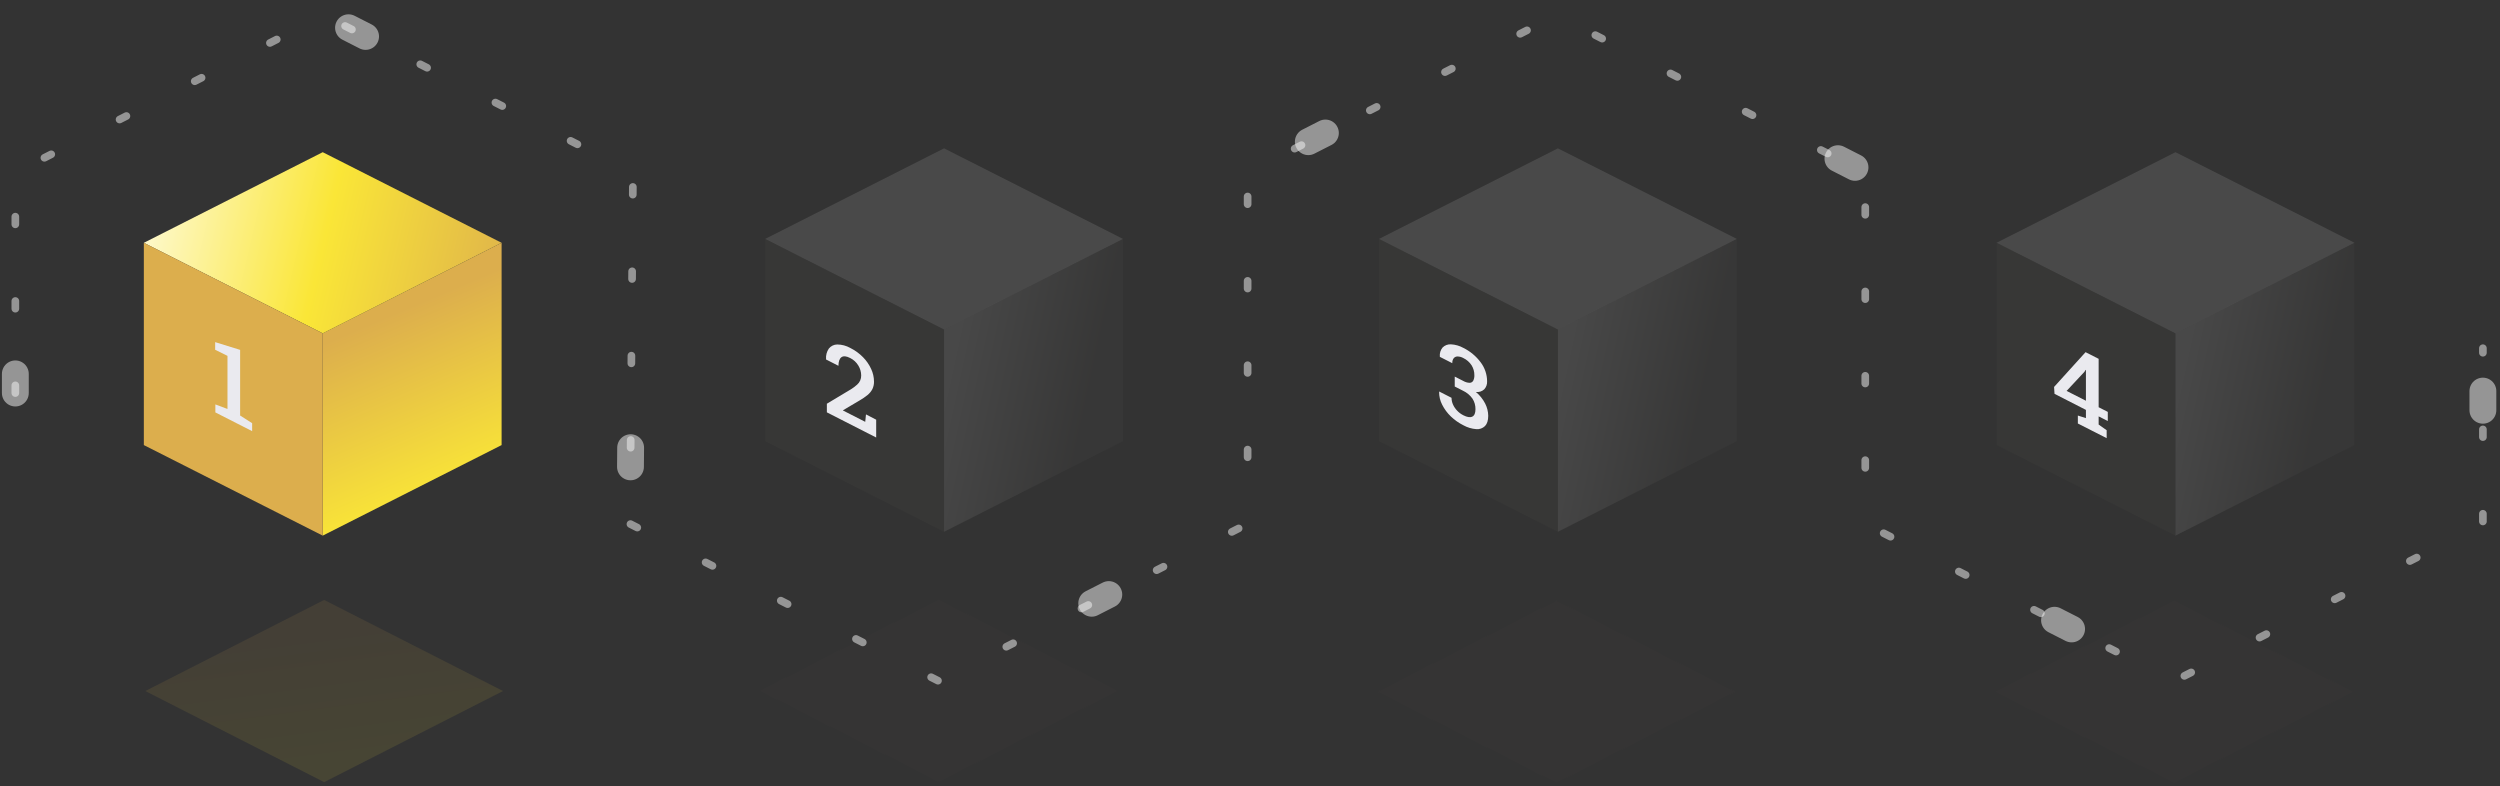 <svg width="652" height="205" viewBox="0 0 652 205" fill="none" xmlns="http://www.w3.org/2000/svg">
<rect x="0" y="0" width="652" height="205" fill="#333333" stroke="none"/>
<path d="M567.362 86.934V139.692L614.021 116.063V63.306L567.362 86.934Z" fill="url(#paint0_linear)"/>
<path d="M567.365 39.692L520.722 63.306L567.365 86.934L614.024 63.306L567.365 39.692Z" fill="url(#paint1_linear)"/>
<path d="M567.365 86.934V139.692L520.722 116.063V63.306L567.365 86.934Z" fill="#5C5A57" fill-opacity="0.1"/>
<path d="M406.293 85.934V138.692L452.952 115.063V62.306L406.293 85.934Z" fill="url(#paint2_linear)"/>
<path d="M406.296 38.692L359.653 62.306L406.296 85.934L452.955 62.306L406.296 38.692Z" fill="url(#paint3_linear)"/>
<path d="M406.296 85.934V138.692L359.653 115.063V62.306L406.296 85.934Z" fill="#5C5A57" fill-opacity="0.1"/>
<path d="M84.167 86.935V139.692L130.817 116.078V63.321L84.167 86.935Z" fill="url(#paint4_linear)"/>
<path d="M84.164 39.692L37.514 63.321L84.164 86.934L130.813 63.321L84.164 39.692Z" fill="url(#paint5_linear)"/>
<path d="M84.164 86.935V139.692L37.514 116.078V63.321L84.164 86.935Z" fill="#DCAE4D"/>
<path d="M246.206 85.934V138.692L292.865 115.063V62.306L246.206 85.934Z" fill="url(#paint6_linear)"/>
<path d="M246.209 38.692L199.566 62.306L246.209 85.934L292.868 62.306L246.209 38.692Z" fill="url(#paint7_linear)"/>
<path d="M246.209 85.934V138.692L199.566 115.063V62.306L246.209 85.934Z" fill="#5C5A57" fill-opacity="0.1"/>
<path opacity="0.15" d="M566.999 156.651L520.349 180.408L566.999 204.164L613.654 180.408L566.999 156.651Z" fill="#5C5A57" fill-opacity="0.29"/>
<path opacity="0.15" d="M405.92 156.651L359.269 180.408L405.92 204.164L452.575 180.408L405.92 156.651Z" fill="#5C5A57" fill-opacity="0.29"/>
<path opacity="0.1" d="M84.539 156.463L37.884 180.219L84.539 203.98L131.19 180.219L84.539 156.463Z" fill="url(#paint8_linear)"/>
<path opacity="0.15" d="M244.842 156.403L198.191 180.159L244.842 203.916L291.497 180.159L244.842 156.403Z" fill="#5C5A57" fill-opacity="0.29"/>
<path opacity="0.5" d="M4 102.505V45.013L84.539 4L165.079 45.013L164.302 136.623L244.842 177.636L325.381 136.623V45.013L405.92 4L486.46 45.013V136.623L566.999 177.636L647.539 136.623V90.816" stroke="#F9F9F9" stroke-width="2" stroke-miterlimit="10" stroke-linecap="round" stroke-dasharray="2 20"/>
<path opacity="0.5" d="M4 102.505V45.013L84.539 4L165.079 45.013L164.302 136.623L244.842 177.636L325.381 136.623V45.013L405.92 4L486.46 45.013V136.623L566.999 177.636L647.539 136.623V90.816" stroke="#F9F9F9" stroke-width="7" stroke-miterlimit="10" stroke-linecap="round" stroke-dasharray="5 150"/>
<path d="M56.167 107.557V105.47L59.327 106.661V92.806L56.113 91.22V89.225L62.623 91.248V108.366L65.756 110.366V112.444L56.167 107.557Z" fill="#EAEAEF"/>
<path d="M215.647 107.539V105.291L221.94 101.517C222.508 101.167 223.043 100.763 223.538 100.313C223.883 100.016 224.157 99.645 224.341 99.225C224.525 98.806 224.613 98.349 224.599 97.89C224.585 96.988 224.329 96.108 223.859 95.344C223.348 94.487 222.603 93.8 221.715 93.367C220.724 92.861 219.972 92.791 219.457 93.155C218.943 93.52 218.678 94.268 218.663 95.399L215.435 93.753V93.661C215.355 92.683 215.612 91.708 216.162 90.903C216.425 90.576 216.755 90.311 217.13 90.127C217.504 89.944 217.913 89.846 218.329 89.841C219.536 89.845 220.723 90.161 221.778 90.76C222.997 91.367 224.109 92.175 225.069 93.151C225.947 94.037 226.665 95.073 227.19 96.212C227.676 97.243 227.932 98.37 227.94 99.513C227.954 100.19 227.812 100.86 227.525 101.471C227.213 102.067 226.784 102.591 226.265 103.011C225.604 103.552 224.898 104.035 224.157 104.454L219.859 106.992L219.886 107.075L225.651 110.012L225.85 108.077L228.509 109.456V114.103L215.647 107.539Z" fill="#EAEAEF"/>
<path d="M381.634 110.904C380.441 110.306 379.343 109.532 378.374 108.605C377.457 107.725 376.693 106.691 376.117 105.548C375.574 104.511 375.301 103.35 375.323 102.174L375.35 102.11L378.559 103.746C378.562 104.35 378.691 104.945 378.939 105.493C379.203 106.083 379.565 106.623 380.009 107.088C380.484 107.59 381.042 108.004 381.656 108.311C382.636 108.808 383.403 108.927 383.963 108.66C384.523 108.394 384.803 107.741 384.803 106.711C384.818 105.732 384.543 104.771 384.013 103.953C383.383 103.067 382.538 102.362 381.561 101.908L379.395 100.804V98.216L381.616 99.347C382.122 99.647 382.692 99.816 383.277 99.839C383.467 99.841 383.654 99.791 383.819 99.695C383.984 99.599 384.121 99.46 384.216 99.292C384.436 98.85 384.539 98.357 384.514 97.862C384.524 96.942 384.272 96.038 383.787 95.261C383.257 94.451 382.52 93.805 381.656 93.39C381.19 93.126 380.668 92.98 380.135 92.967C379.943 92.962 379.753 93 379.578 93.08C379.403 93.159 379.248 93.278 379.124 93.427C378.856 93.8 378.726 94.257 378.758 94.718L375.535 93.077L375.508 92.981C375.467 92.557 375.511 92.129 375.636 91.723C375.762 91.317 375.967 90.941 376.239 90.618C376.525 90.333 376.866 90.114 377.241 89.974C377.616 89.833 378.016 89.776 378.415 89.804C379.541 89.861 380.639 90.175 381.629 90.724C383.403 91.594 384.95 92.879 386.143 94.475C387.232 95.897 387.827 97.646 387.836 99.448C387.856 99.827 387.801 100.206 387.674 100.563C387.548 100.92 387.353 101.247 387.1 101.526C386.807 101.8 386.458 102.005 386.078 102.125C385.698 102.246 385.296 102.28 384.902 102.225C385.911 103.055 386.74 104.088 387.34 105.259C387.843 106.244 388.113 107.334 388.13 108.444C388.13 109.64 387.851 110.527 387.295 111.106C386.992 111.403 386.629 111.63 386.231 111.77C385.834 111.911 385.411 111.962 384.992 111.92C383.815 111.828 382.67 111.482 381.634 110.904Z" fill="#EAEAEF"/>
<path d="M541.905 110.449V108.376L544.008 109.042V106.9L535.82 102.712L535.702 100.915L543.914 91.845L547.327 93.583V106.206L549.71 107.419V109.801L547.327 108.592V110.729L549.417 112.2V114.273L541.905 110.449ZM538.971 101.949L544.008 104.514V96.529L543.927 96.461L543.638 96.948L538.971 101.949Z" fill="#EAEAEF"/>
<defs>
<linearGradient id="paint0_linear" x1="623.997" y1="108.872" x2="569.875" y2="97.179" gradientUnits="userSpaceOnUse">
<stop offset="0.35" stop-color="#5C5A57" stop-opacity="0.1"/>
<stop offset="1" stop-color="white" stop-opacity="0.1"/>
</linearGradient>
<linearGradient id="paint1_linear" x1="130840" y1="58351.7" x2="125623" y2="56099.4" gradientUnits="userSpaceOnUse">
<stop stop-color="#5C5A57" stop-opacity="0.29"/>
<stop offset="0.615" stop-color="white" stop-opacity="0.11"/>
</linearGradient>
<linearGradient id="paint2_linear" x1="462.928" y1="107.872" x2="408.806" y2="96.179" gradientUnits="userSpaceOnUse">
<stop offset="0.35" stop-color="#5C5A57" stop-opacity="0.1"/>
<stop offset="1" stop-color="white" stop-opacity="0.1"/>
</linearGradient>
<linearGradient id="paint3_linear" x1="130679" y1="58350.7" x2="125462" y2="56098.4" gradientUnits="userSpaceOnUse">
<stop stop-color="#5C5A57" stop-opacity="0.29"/>
<stop offset="0.615" stop-color="white" stop-opacity="0.11"/>
</linearGradient>
<linearGradient id="paint4_linear" x1="118.372" y1="127.641" x2="95.508" y2="74.08" gradientUnits="userSpaceOnUse">
<stop stop-color="#FAE637"/>
<stop offset="0.83" stop-color="#DCAE4D"/>
</linearGradient>
<linearGradient id="paint5_linear" x1="24.392" y1="49.046" x2="137.595" y2="75.419" gradientUnits="userSpaceOnUse">
<stop stop-color="white"/>
<stop offset="0.53" stop-color="#FAE637"/>
<stop offset="1" stop-color="#DCAE4D"/>
</linearGradient>
<linearGradient id="paint6_linear" x1="302.841" y1="107.872" x2="248.718" y2="96.179" gradientUnits="userSpaceOnUse">
<stop offset="0.35" stop-color="#5C5A57" stop-opacity="0.1"/>
<stop offset="1" stop-color="white" stop-opacity="0.1"/>
</linearGradient>
<linearGradient id="paint7_linear" x1="130519" y1="58350.7" x2="125302" y2="56098.4" gradientUnits="userSpaceOnUse">
<stop stop-color="#5C5A57" stop-opacity="0.29"/>
<stop offset="0.615" stop-color="white" stop-opacity="0.11"/>
</linearGradient>
<linearGradient id="paint8_linear" x1="106.298" y1="196.482" x2="101.157" y2="157.767" gradientUnits="userSpaceOnUse">
<stop stop-color="#FAE637"/>
<stop offset="0.83" stop-color="#DCAE4D"/>
</linearGradient>
</defs>
</svg>
